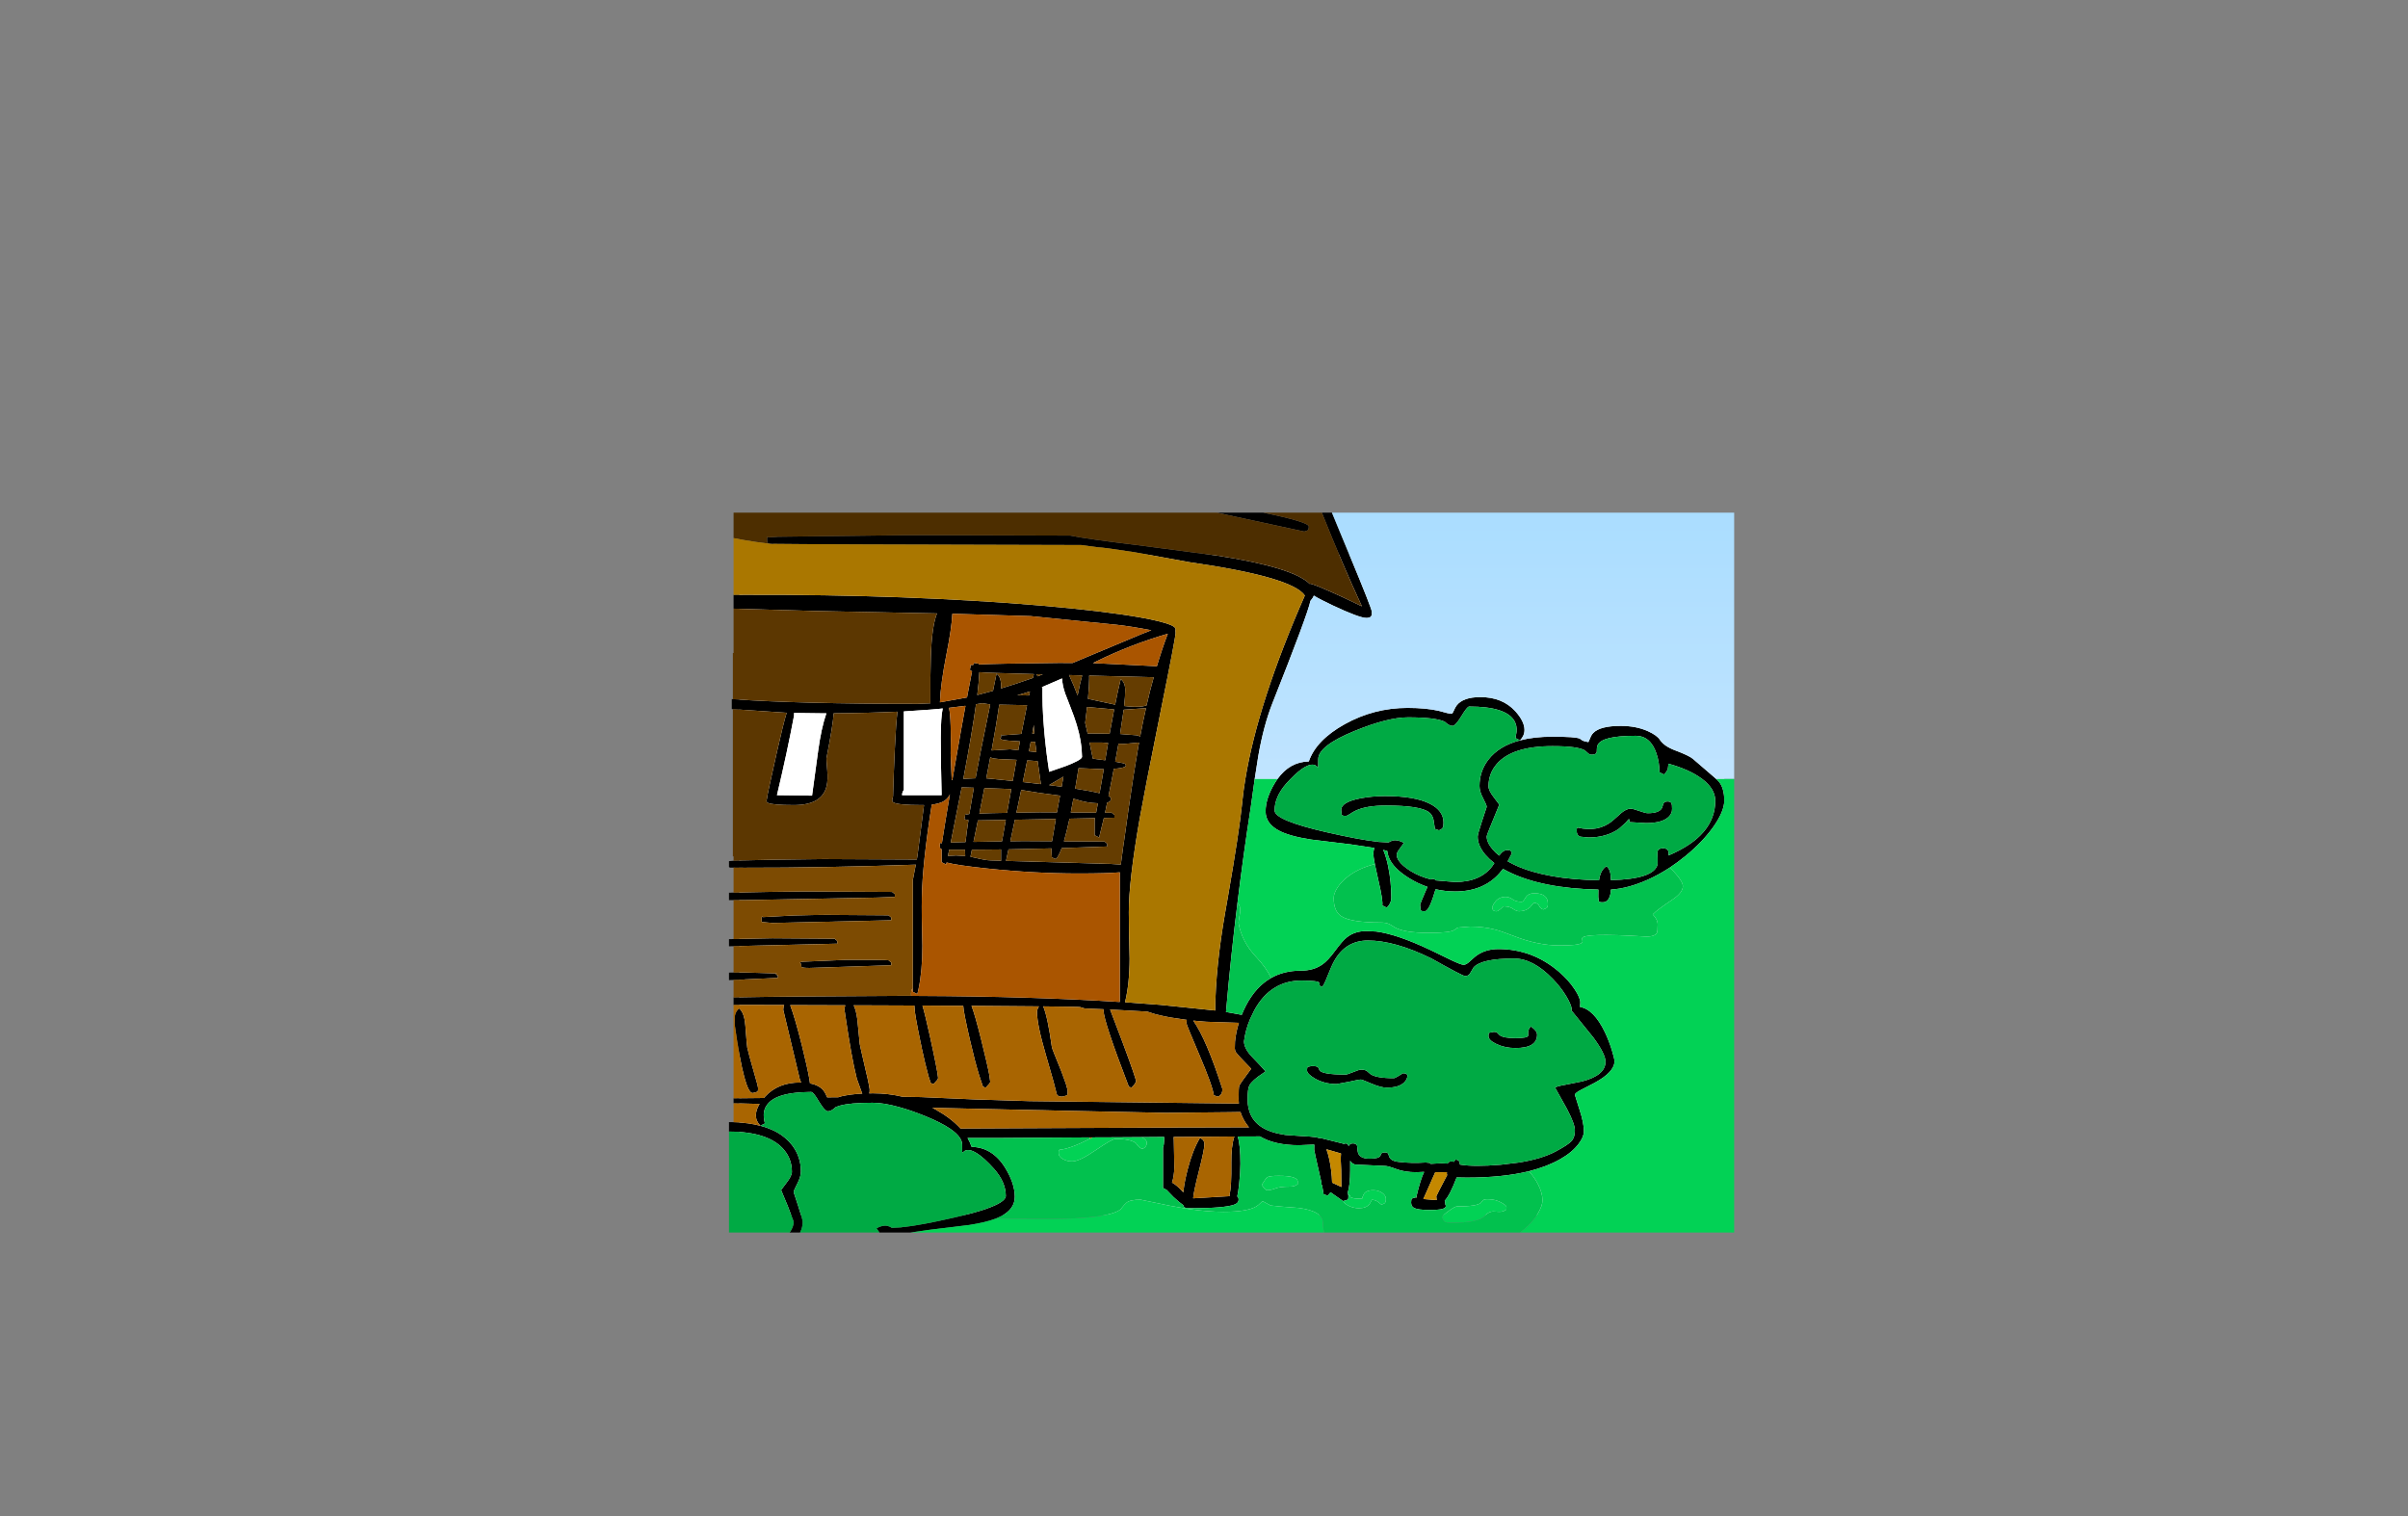 <?xml version="1.0" encoding="UTF-8" standalone="no"?>
<svg xmlns:xlink="http://www.w3.org/1999/xlink" height="842.55px" width="1337.95px" xmlns="http://www.w3.org/2000/svg">
  <rect width="100%" height="100%" fill="#808080" stroke="none"/>
  <g transform="matrix(1, 0, 0, 1, 407.45, 285.05)">
    <use height="4.5" transform="matrix(5.487, 0.0, 0.0, 81.567, 3.288, 23.017)" width="99.75" xlink:href="#shape0"/>
    <use height="400.0" transform="matrix(1.0, 0.0, 0.0, 1.0, -2.4, -0.2)" width="558.5" xlink:href="#shape1"/>
  </g>
  <defs>
    <g id="shape0" transform="matrix(1, 0, 0, 1, 49.85, -2.5)">
      <path d="M49.9 7.0 L-49.85 7.0 -49.85 2.5 49.9 2.5 49.9 7.0" fill="#ffffff" fill-rule="evenodd" stroke="none"/>
    </g>
    <g id="shape1" transform="matrix(1, 0, 0, 1, 2.4, 0.2)">
      <path d="M327.0 -0.2 L332.6 -0.2 336.9 10.2 337.0 10.45 337.1 10.7 341.8 22.05 342.8 24.4 Q354.75 53.2 354.75 54.8 L354.75 54.85 354.65 55.3 354.75 55.55 Q354.75 58.05 354.5 57.05 L353.8 57.95 352.25 58.3 351.75 58.3 Q347.85 58.3 332.95 51.3 326.25 48.15 322.55 45.9 322.05 47.25 320.65 48.85 319.3 55.9 299.5 105.8 294.65 118.1 291.7 134.95 L289.7 147.8 287.5 163.55 Q283.4 189.75 280.15 216.45 276.4 246.55 273.75 277.3 L274.25 277.35 282.5 278.85 Q283.5 276.35 284.75 273.9 290.25 263.2 298.85 258.35 305.95 254.3 315.25 254.3 322.45 254.3 327.3 250.85 330.4 248.7 334.35 243.3 338.45 237.7 340.95 235.75 345.35 232.3 351.75 232.3 L357.1 232.55 Q368.5 233.95 387.05 242.7 L399.0 248.5 Q404.4 251.05 405.75 251.05 407.0 251.05 408.6 249.7 L411.95 246.7 Q417.3 242.3 425.1 242.3 443.95 242.3 458.6 254.8 464.05 259.45 467.5 264.7 470.6 269.4 470.6 272.05 L470.45 274.3 470.4 274.45 Q478.15 275.75 484.3 288.55 486.6 293.35 488.25 298.85 489.6 303.3 489.6 304.65 489.6 310.6 478.6 316.6 L471.05 320.5 Q467.6 322.3 467.6 323.3 L470.1 331.3 Q472.6 338.9 472.6 343.55 472.6 346.7 469.65 350.55 466.1 355.3 459.35 359.1 452.0 363.25 442.05 365.75 427.55 369.3 407.6 369.3 L401.9 369.2 Q398.1 379.25 395.25 382.15 395.6 382.65 395.6 384.15 L395.85 384.8 Q396.0 385.4 395.55 385.9 394.2 387.3 387.1 387.3 380.3 387.3 378.1 386.05 376.6 385.2 376.6 383.05 376.6 381.35 377.1 380.95 377.3 380.75 379.1 380.3 L379.45 380.4 379.65 380.45 379.6 379.65 Q381.75 370.4 383.85 366.1 L379.6 366.3 Q373.05 366.3 368.4 364.55 363.8 362.8 362.1 362.8 L345.5 362.05 Q343.7 361.5 342.75 359.9 L342.75 365.15 Q342.75 373.35 341.35 377.8 L341.6 378.45 341.75 379.55 Q341.75 381.1 341.55 381.35 L340.75 381.8 338.85 382.3 338.75 382.3 331.85 377.45 330.25 379.3 328.0 378.55 327.15 373.65 326.75 373.05 326.8 372.15 325.3 365.5 Q322.75 354.4 322.75 353.8 L322.8 350.95 314.25 351.3 Q300.8 351.3 292.6 346.4 L280.25 346.45 Q281.75 351.15 281.75 361.65 281.75 366.15 281.05 372.9 280.6 377.1 280.0 379.8 280.75 380.15 280.75 381.55 280.75 383.45 278.25 384.35 272.65 386.3 254.75 386.3 L252.15 386.2 251.35 386.1 250.8 385.9 250.75 385.85 Q250.2 385.5 249.95 384.55 247.95 383.2 244.55 380.05 L240.75 376.1 238.75 375.05 238.75 352.55 Q239.4 351.3 239.4 346.7 L227.05 346.8 212.35 346.9 199.65 346.95 197.9 346.95 144.75 347.3 130.15 347.3 Q131.55 349.65 132.4 352.2 144.1 352.45 151.15 364.0 156.4 372.6 156.4 379.95 156.4 386.65 149.05 390.6 L145.75 392.1 Q140.15 394.2 131.15 395.6 L108.95 398.3 98.4 399.8 81.2 399.8 79.55 397.45 Q83.05 395.5 85.75 396.15 87.15 396.5 88.05 397.2 L93.7 396.9 94.05 396.45 94.35 396.8 Q104.4 395.7 122.5 391.55 L122.9 391.45 Q133.45 389.05 140.1 386.8 L140.35 386.7 Q151.4 382.85 151.4 379.45 151.4 371.85 144.9 364.45 133.7 352.0 128.7 354.35 127.3 355.55 127.2 355.4 L127.15 350.95 Q127.15 349.15 125.95 347.3 124.3 344.7 120.35 342.05 115.4 338.7 106.95 335.25 98.85 331.95 92.1 330.1 83.55 327.7 77.3 327.7 64.75 327.7 59.05 329.35 57.8 329.7 56.9 330.1 54.45 332.45 52.55 332.45 51.25 332.45 48.95 329.1 L47.65 327.1 46.2 324.75 Q44.15 321.7 43.3 321.7 L41.4 321.75 39.95 321.8 Q29.25 322.15 23.5 325.0 20.65 326.4 19.05 328.45 L18.1 329.8 Q16.65 332.4 16.95 335.75 17.1 337.45 17.55 339.2 L15.05 340.45 Q12.55 337.95 12.55 334.7 12.55 331.7 14.6 328.35 L12.25 328.3 4.6 328.1 0.6 328.0 0.15 327.95 0.15 325.25 2.7 325.2 17.0 325.05 17.75 324.2 Q24.9 316.45 37.05 316.45 L37.7 316.45 37.15 315.15 36.85 314.3 36.8 314.0 27.75 276.05 Q27.75 274.7 28.25 273.4 L6.1 273.35 0.15 273.35 0.15 269.2 0.5 269.2 1.7 269.15 3.0 269.1 3.6 269.1 6.1 269.05 Q28.9 268.6 92.25 268.3 L98.8 268.3 103.65 268.35 Q165.8 268.6 214.75 271.7 L214.75 199.65 Q208.0 200.3 191.75 200.3 167.4 200.3 141.2 197.55 124.1 195.75 118.5 194.2 L118.25 195.3 115.75 194.05 115.75 186.8 115.2 186.6 Q114.75 186.25 114.75 184.65 114.75 183.1 115.0 183.15 L115.25 183.55 115.9 183.4 Q117.75 171.45 120.35 156.3 119.1 159.1 116.25 160.5 113.95 161.6 110.25 162.05 105.05 194.9 104.75 213.55 104.55 222.5 105.05 240.5 105.05 254.35 102.95 264.35 L102.25 267.3 99.75 266.05 99.75 264.3 99.75 203.8 99.9 203.15 99.95 202.9 101.4 195.4 Q51.1 197.15 6.1 197.1 L0.15 197.05 -1.75 197.05 -2.4 196.75 -2.4 193.45 0.15 193.25 2.25 193.15 5.55 193.0 6.7 193.0 Q19.65 192.6 50.25 192.3 L101.95 192.55 102.3 190.6 105.95 162.3 104.75 162.3 Q91.3 162.3 88.95 160.8 88.1 160.25 88.35 159.2 L88.75 157.4 Q89.1 144.45 89.7 131.7 90.4 116.5 91.2 110.4 74.95 111.15 55.75 111.3 55.45 117.55 51.75 136.3 51.7 136.9 52.2 143.05 52.65 148.3 51.85 151.7 49.35 162.3 33.75 162.3 21.6 162.3 19.2 161.05 18.35 160.6 18.45 159.8 L18.75 158.4 Q18.75 157.1 24.25 132.7 27.8 116.95 29.65 111.0 L-0.25 109.0 -0.85 108.95 -0.85 103.4 -0.25 103.45 Q36.3 106.05 102.5 106.05 L109.5 105.75 Q109.4 89.95 109.75 79.85 110.3 63.05 113.15 55.8 L45.7 54.45 3.9 53.25 0.45 53.15 0.15 53.15 0.15 45.5 6.1 45.45 Q97.7 45.2 172.3 51.55 206.25 54.5 226.2 58.05 238.75 60.3 243.25 62.35 L243.25 62.3 243.4 62.4 Q245.75 63.5 245.75 64.55 L245.65 65.65 245.75 66.55 Q245.75 69.25 237.55 109.6 L229.95 147.8 225.75 170.05 Q219.75 204.35 219.75 221.8 219.75 230.35 220.2 247.65 220.15 261.7 217.65 271.85 L234.5 273.1 237.2 273.3 267.75 276.45 Q267.9 252.65 273.4 221.35 L274.8 213.4 Q281.15 176.8 282.75 161.05 L282.9 159.5 Q283.5 153.8 284.5 147.8 291.5 105.15 317.55 45.85 310.65 35.55 253.25 27.3 L223.0 21.8 Q205.3 19.05 202.5 19.05 L193.25 17.8 Q39.75 17.45 22.45 17.15 L20.25 17.05 19.2 16.7 Q18.75 16.25 18.75 14.65 18.75 13.1 19.0 13.15 L19.25 13.55 24.1 13.25 24.65 13.2 89.7 12.4 90.6 12.4 93.2 12.35 93.7 12.35 94.9 12.35 95.7 12.35 96.5 12.35 97.3 12.35 98.1 12.35 100.4 12.35 104.25 12.3 187.25 12.55 Q197.15 14.55 223.8 17.75 L268.7 23.65 Q311.1 30.2 320.25 39.4 L320.75 39.3 Q323.95 40.05 338.9 46.9 L349.25 51.85 Q338.75 29.2 327.0 -0.2 M294.4 -0.2 Q319.75 5.0 319.75 7.55 319.75 9.2 319.05 9.7 L317.25 10.3 268.6 -0.2 294.4 -0.2 M437.1 126.3 L434.6 125.05 435.2 121.6 Q435.5 118.25 434.05 115.65 429.55 107.55 408.85 107.55 407.75 107.55 404.5 112.95 401.25 118.3 399.6 118.3 397.7 118.3 395.25 115.95 390.1 113.55 374.85 113.55 363.65 113.55 345.2 121.1 325.0 129.35 325.0 136.8 L324.95 141.25 Q324.85 141.4 323.45 140.2 319.0 138.1 309.6 147.8 L307.25 150.3 Q300.75 157.7 300.75 165.3 300.75 170.75 329.25 177.3 347.6 181.5 357.8 182.65 L358.1 182.3 358.45 182.75 364.1 183.05 Q365.0 182.35 366.4 182.0 369.1 181.35 372.6 183.3 L369.65 187.4 Q368.6 188.9 368.6 189.9 368.6 191.55 369.85 193.35 371.65 195.95 376.1 198.8 381.2 202.05 387.8 203.65 388.0 203.3 388.1 203.3 389.85 203.3 390.3 204.15 L401.0 205.05 Q415.1 205.05 421.75 196.2 L422.85 194.55 420.25 192.35 417.75 189.75 Q413.6 184.75 413.6 179.8 413.6 178.5 416.1 170.9 L418.6 163.3 Q418.6 162.25 416.6 158.5 414.6 154.75 414.6 151.65 414.6 149.7 414.9 147.8 415.8 141.95 419.55 137.05 425.45 129.4 437.1 126.35 444.85 124.3 455.1 124.3 467.95 124.3 470.2 125.35 470.8 125.65 471.6 126.3 472.6 126.9 475.1 127.3 L476.05 125.2 Q476.7 123.35 477.85 122.2 481.65 118.3 493.1 118.3 501.65 118.3 508.2 121.25 513.2 123.5 514.85 126.05 517.15 129.6 523.45 131.95 530.9 134.75 533.1 136.55 L546.15 147.8 547.55 149.2 Q550.6 152.9 550.6 159.8 550.6 165.75 544.6 174.3 538.65 182.7 529.1 190.55 524.75 194.1 520.3 197.05 514.25 201.0 508.0 203.8 497.2 208.65 487.6 209.25 L487.6 210.2 Q486.85 216.3 483.1 216.3 480.6 216.3 480.85 215.55 L480.6 213.3 480.65 209.25 Q449.4 208.65 430.6 199.3 L427.65 197.75 425.7 200.15 Q416.75 210.3 401.1 210.3 395.5 210.3 390.2 209.05 L388.55 214.25 Q386.15 221.3 384.1 221.3 381.6 221.3 381.85 220.3 L381.6 217.65 Q381.6 217.2 384.55 210.35 L385.7 207.75 Q380.55 206.0 375.65 203.0 368.35 198.5 365.35 193.6 363.65 190.75 363.35 187.8 L361.1 187.2 Q362.35 190.0 363.3 193.85 L363.9 196.6 Q365.6 205.0 365.6 213.9 365.6 216.8 363.1 219.3 L360.6 218.05 Q361.05 215.4 358.45 204.25 L356.45 195.1 Q355.6 190.8 355.6 189.15 355.75 187.45 356.15 186.1 L343.2 184.15 321.0 181.45 Q309.0 179.6 303.1 176.45 295.75 172.5 295.75 165.8 295.75 158.45 301.0 149.85 L302.35 147.8 Q309.15 138.3 319.75 138.05 323.85 126.2 339.7 117.35 356.0 108.3 374.6 108.3 384.9 108.3 392.05 109.95 397.45 111.55 399.1 111.55 399.6 111.55 400.2 110.1 401.1 108.0 401.9 106.95 405.45 102.3 415.1 102.3 427.25 102.3 434.4 110.05 439.6 115.75 439.6 120.55 439.6 123.8 437.1 126.3 M425.8 190.05 Q427.75 187.3 430.1 187.3 431.65 187.3 432.1 187.9 L432.6 189.05 430.6 192.9 430.25 193.55 433.1 195.05 434.75 195.85 Q452.05 203.65 481.05 204.05 L481.05 203.8 Q481.95 198.25 485.1 196.3 487.6 197.9 487.6 203.8 L487.6 204.0 Q511.65 203.45 513.55 195.2 L513.55 191.85 513.45 189.05 Q513.35 186.3 516.6 186.3 520.25 186.3 519.6 190.3 545.6 179.3 545.6 159.9 545.6 153.3 538.35 147.8 L538.05 147.6 Q531.15 142.5 519.6 139.3 L519.25 142.15 Q518.85 143.55 517.1 145.3 L514.6 144.05 Q514.6 138.55 512.85 133.45 509.55 123.8 501.35 123.8 482.35 123.8 480.2 129.05 479.7 130.35 479.75 132.65 479.5 134.3 477.1 134.3 475.7 134.3 475.0 133.55 L473.2 131.95 Q469.35 129.55 455.1 129.55 432.65 129.55 424.1 139.55 420.95 143.2 420.0 147.8 419.6 149.75 419.6 151.9 419.6 154.2 422.6 158.05 L425.6 162.05 Q418.6 178.9 418.6 179.65 418.6 183.15 422.0 187.05 423.5 188.8 425.55 190.4 L425.8 190.05 M345.65 165.45 Q344.45 166.0 342.35 167.4 341.0 168.3 340.25 168.3 337.75 168.3 338.0 167.3 L337.75 165.05 Q337.75 160.65 348.2 158.6 354.8 157.3 362.1 157.3 378.75 157.3 387.1 161.6 394.6 165.4 394.6 172.05 L394.45 174.3 Q394.0 175.65 392.1 176.3 L389.85 175.55 389.05 170.45 Q388.5 167.8 386.65 166.35 381.9 162.55 362.6 162.55 351.65 162.55 345.65 165.45 M475.1 180.3 L470.6 179.85 Q468.6 179.1 468.6 176.65 468.6 175.2 468.85 175.05 L469.1 174.8 Q480.4 177.5 488.2 171.3 L493.5 166.6 Q496.25 164.3 498.6 164.3 499.85 164.3 503.35 165.55 506.85 166.8 508.1 166.8 514.9 166.8 516.15 163.55 516.55 161.95 516.9 161.3 517.45 160.3 519.1 160.3 520.8 160.3 521.3 161.35 521.6 162.05 521.6 164.3 L521.5 165.7 Q521.15 167.2 520.05 168.45 516.65 172.3 507.1 172.3 L498.0 171.75 Q497.8 171.6 497.95 171.05 498.1 170.45 497.6 170.05 497.3 170.25 495.9 172.0 L492.0 175.5 Q485.2 180.3 475.1 180.3 M441.65 290.35 L441.65 288.3 Q441.75 286.8 443.1 285.3 446.6 287.6 446.6 289.9 446.6 297.3 434.6 297.3 428.8 297.3 424.1 295.1 419.6 293.0 419.6 290.65 419.6 289.2 419.85 289.05 L420.1 288.8 422.6 288.3 Q423.85 288.3 424.5 288.85 L425.65 290.05 Q427.7 291.8 434.6 291.8 441.5 291.8 441.65 290.35 M465.85 275.55 Q465.4 272.75 462.6 268.15 459.6 263.3 455.3 258.85 444.35 247.55 433.85 247.55 415.85 247.55 411.35 252.45 L409.35 255.8 Q408.5 257.3 406.6 257.3 405.3 257.3 387.75 247.45 367.5 237.55 352.6 237.55 340.35 237.55 334.0 248.7 332.4 251.55 330.15 257.3 328.3 262.1 327.25 263.3 325.8 262.95 325.7 262.25 L325.7 261.1 Q325.15 259.8 315.6 259.8 307.35 259.8 300.95 263.7 294.1 267.8 289.45 276.35 L287.15 281.15 Q285.8 284.3 284.95 287.5 284.15 290.5 283.75 293.55 283.75 297.55 288.25 302.25 L292.3 306.5 295.75 310.3 294.35 311.25 Q288.25 315.25 286.75 318.05 285.75 319.95 285.75 325.9 L285.85 328.25 Q286.1 330.65 286.85 332.8 288.65 338.1 293.75 341.35 298.55 344.35 306.25 345.5 L306.85 345.6 316.85 346.3 320.35 346.5 Q324.05 346.75 325.6 347.4 L326.25 347.3 326.5 347.35 338.35 350.3 339.35 350.65 Q339.75 350.3 340.25 350.3 341.2 350.3 341.8 351.6 L341.95 351.7 Q342.55 350.3 344.25 350.3 346.1 350.3 346.6 351.65 L346.9 354.55 Q347.4 358.8 353.6 358.8 358.75 358.8 359.55 357.05 L360.1 355.85 Q360.6 355.3 362.1 355.3 363.4 355.3 363.85 356.0 L364.4 357.6 Q365.2 360.05 369.6 360.55 376.8 361.45 384.7 360.9 L387.05 361.15 387.4 361.65 393.6 361.3 396.9 361.5 Q397.4 360.3 399.1 360.3 L400.5 360.5 401.1 359.3 Q403.3 359.3 403.6 361.05 L403.7 362.05 Q411.4 363.4 426.35 362.15 L436.65 360.9 Q449.1 358.9 456.85 354.8 463.85 351.1 465.75 348.95 467.6 346.9 467.6 343.05 467.6 339.5 463.2 331.1 L456.6 319.3 Q457.3 318.6 462.05 317.75 L471.55 315.85 Q484.6 312.5 484.6 304.9 484.6 300.6 477.9 291.5 L465.6 276.3 465.95 275.6 465.85 275.55 M278.75 293.8 Q279.25 288.5 280.9 283.3 L262.9 282.7 261.5 282.6 255.95 282.1 255.55 282.05 Q263.0 292.7 271.75 320.05 271.75 323.4 269.25 324.3 L267.0 323.55 Q266.2 318.0 258.85 300.85 251.75 284.25 251.75 283.4 L251.95 281.65 243.8 280.45 242.25 280.2 240.85 279.9 240.4 279.85 237.3 279.15 234.25 278.4 230.0 277.05 209.35 275.9 216.25 294.05 Q223.75 314.15 223.75 315.8 L223.75 316.05 222.65 317.8 221.9 318.65 221.25 319.3 219.75 318.8 219.75 318.75 Q205.75 282.3 205.75 276.65 L205.8 275.75 195.25 275.3 192.75 274.55 Q192.1 274.35 172.2 274.15 174.7 280.1 177.0 296.8 177.1 297.65 181.5 308.35 L182.5 310.85 184.8 317.25 Q185.75 320.25 185.75 321.55 185.75 323.1 185.55 323.35 L184.75 323.8 182.75 324.3 Q180.25 324.3 179.75 323.05 L177.9 315.9 177.85 315.7 173.65 301.05 Q168.75 284.3 168.75 277.3 168.75 275.8 169.8 274.15 L132.35 273.85 Q134.25 278.65 137.7 292.55 141.15 306.35 142.25 312.3 L142.75 316.15 Q142.75 316.75 140.25 319.3 L138.75 318.8 138.35 317.7 136.6 312.45 Q134.3 305.0 131.55 293.15 127.85 277.1 127.75 273.85 L105.1 273.7 Q106.65 278.95 109.2 290.55 113.4 309.65 113.75 313.65 L113.75 314.15 Q113.75 314.75 111.25 317.3 L109.75 316.8 109.65 316.55 108.8 314.0 108.7 313.7 108.45 312.9 106.6 305.75 104.75 297.6 104.7 297.35 104.6 296.75 104.45 296.05 104.2 294.85 104.1 294.45 Q100.75 278.25 100.75 275.4 L100.6 273.7 93.15 273.65 66.9 273.55 Q68.25 276.4 68.9 281.35 L70.25 295.05 Q70.45 296.4 73.2 308.15 L73.3 308.6 74.4 313.35 74.55 313.95 74.7 314.7 75.3 317.55 75.75 320.2 75.75 320.25 75.75 320.3 75.75 320.4 75.75 320.45 75.75 320.55 Q75.75 322.1 75.55 322.35 L75.4 322.5 77.55 322.45 Q86.15 322.45 94.25 324.4 L104.25 324.55 134.1 325.85 164.5 326.8 280.9 328.15 280.75 325.65 Q280.75 319.2 281.1 318.3 281.6 317.0 287.75 308.8 280.15 301.0 279.25 299.6 278.7 298.75 278.65 297.55 L278.75 293.8 M354.55 317.05 Q349.3 314.8 348.75 314.8 347.5 314.8 342.0 316.05 L335.25 317.3 Q328.55 317.3 323.25 314.3 318.75 311.7 318.75 309.65 318.75 308.0 319.25 307.75 L321.25 307.3 Q324.2 307.25 324.9 308.0 325.35 308.4 325.65 309.6 327.1 312.05 340.25 312.05 341.0 312.05 344.35 310.7 347.7 309.3 348.75 309.3 350.9 309.3 352.0 310.05 L353.9 311.7 Q357.0 314.05 367.1 314.05 367.75 314.05 372.1 311.3 373.6 311.3 374.1 311.8 L374.6 312.3 Q374.6 314.5 372.85 316.3 369.9 319.3 363.1 319.3 359.85 319.3 354.55 317.05 M286.55 341.35 L285.7 340.3 Q283.05 336.85 281.8 332.85 L275.05 332.95 240.25 333.3 196.7 332.4 184.6 332.15 172.25 331.85 166.65 331.75 162.9 331.65 161.15 331.65 159.35 331.6 158.05 331.55 152.8 331.45 110.55 330.5 112.45 331.5 Q121.05 336.3 126.2 342.0 L237.05 341.5 237.8 341.5 237.9 341.5 241.65 341.5 247.15 341.45 247.95 341.45 268.15 341.4 286.55 341.35 M337.85 374.35 L337.75 365.05 Q337.35 359.35 337.65 355.9 L329.55 353.55 Q330.45 355.95 331.15 359.2 332.5 365.35 332.7 372.1 L337.55 374.35 337.85 374.55 337.85 374.4 337.85 374.35 M250.1 376.75 Q250.75 371.25 252.45 364.7 255.2 354.05 259.25 347.3 261.75 348.15 261.75 350.8 261.75 353.65 258.75 365.45 255.65 377.65 255.5 380.8 L275.75 379.6 275.75 378.55 Q276.85 374.3 276.7 361.2 276.6 351.8 278.4 346.45 L259.25 346.6 244.65 346.7 244.75 348.4 245.05 363.6 Q244.9 368.7 243.75 372.05 246.1 373.25 249.2 376.6 L250.05 377.5 250.1 376.75 M396.5 366.25 L393.6 366.3 390.0 366.3 383.4 381.2 390.8 381.8 390.6 379.65 Q390.6 379.4 396.65 367.85 396.4 367.45 396.45 366.85 L396.5 366.25 M51.7 111.3 L49.25 111.3 33.75 111.1 33.75 112.55 Q30.0 132.6 24.25 156.8 L43.75 157.05 47.15 132.1 Q48.85 119.6 51.7 111.3 M109.55 109.25 L94.75 110.25 94.75 153.8 Q93.75 155.3 93.75 156.8 L115.75 156.8 Q115.2 135.7 115.25 124.85 115.3 113.35 116.35 108.6 L114.65 108.8 109.55 109.25 M220.35 70.0 Q227.85 66.8 232.25 65.15 220.35 62.9 212.9 62.1 L165.25 57.3 122.35 56.0 121.7 56.0 Q121.25 64.45 118.45 78.4 115.2 94.75 114.8 105.2 L129.85 102.5 132.65 87.9 131.85 87.6 Q131.4 87.3 131.5 86.8 L131.75 85.65 Q131.75 84.1 132.0 84.15 L132.25 84.55 133.4 84.35 133.75 83.3 136.5 83.8 136.55 84.15 Q146.8 83.65 181.25 83.3 L188.45 83.35 220.35 70.0 M197.7 90.35 L197.75 91.65 Q197.75 95.85 197.05 103.25 L197.25 103.3 212.15 106.5 Q213.75 98.4 215.25 92.3 217.75 94.2 217.75 98.4 217.75 101.7 217.15 107.25 223.45 108.0 227.25 107.5 L229.6 106.95 Q231.45 98.8 233.6 91.25 L197.7 90.35 M199.8 83.4 L235.35 85.15 Q238.15 75.65 241.4 67.1 221.0 73.0 201.7 82.45 L199.8 83.4 M146.25 88.9 L140.7 88.7 136.7 88.45 Q136.5 93.4 135.55 101.15 L144.3 98.8 146.25 89.3 Q148.05 90.45 148.55 93.35 148.85 94.85 148.75 96.05 L148.7 97.5 Q157.15 94.95 166.5 91.65 L167.0 89.5 146.25 88.9 M171.55 97.0 L171.75 97.05 171.75 101.45 171.85 107.0 Q172.1 114.35 172.85 122.35 L173.35 127.35 174.05 133.45 174.7 138.35 175.5 143.8 184.5 140.7 Q192.95 137.5 193.7 135.75 L193.75 135.4 193.5 130.65 Q192.7 122.55 189.2 112.8 L188.25 110.3 187.15 107.4 185.1 102.1 184.45 100.45 Q182.75 95.5 182.75 92.3 L182.8 91.85 182.6 91.95 171.6 96.7 171.3 96.85 171.55 97.0 M168.45 89.55 L169.05 90.75 172.0 89.65 168.45 89.55 M186.55 90.05 Q189.35 96.05 191.3 101.4 192.8 93.7 193.85 90.25 L186.6 90.05 186.55 90.05 M166.95 117.75 L166.1 122.55 167.2 122.5 166.95 117.75 M160.05 122.75 L163.2 106.8 147.75 106.5 Q146.45 115.85 143.5 131.95 L153.75 131.3 158.35 131.8 159.25 126.9 152.65 126.45 Q148.85 126.05 148.45 125.5 148.2 125.15 148.75 124.65 148.75 123.1 149.0 123.15 L149.25 123.55 160.05 122.75 M157.8 101.3 L159.25 101.3 164.35 101.4 164.8 99.15 157.8 101.3 M167.7 127.2 L165.25 127.15 164.25 132.4 168.45 132.85 167.7 127.2 M142.75 135.85 L140.55 147.45 144.4 147.8 155.25 148.9 155.4 148.05 155.6 147.05 157.35 137.15 148.0 136.75 Q144.35 136.5 143.1 135.9 L142.8 135.75 142.75 135.85 M191.65 142.8 L190.85 147.8 189.95 153.15 Q198.65 154.5 203.5 155.7 L204.9 147.8 205.75 142.8 205.8 142.3 204.25 142.3 191.85 141.75 191.65 142.8 M183.2 147.8 L183.45 146.5 175.4 151.2 182.45 152.1 183.2 147.8 M161.2 147.8 L160.85 149.5 170.9 150.65 169.1 137.9 163.3 137.45 161.2 147.8 M138.35 105.7 L134.85 106.25 Q132.65 122.2 127.8 147.75 L129.35 147.65 134.6 147.4 137.4 132.65 142.75 106.35 138.35 105.7 M121.7 148.3 L121.75 148.15 121.8 147.8 121.9 147.15 125.6 126.1 125.75 125.25 125.85 124.65 126.4 121.45 129.0 107.15 128.45 107.2 119.85 108.25 Q120.55 111.5 120.75 118.3 120.95 125.0 120.75 133.65 L121.25 146.1 121.35 148.2 121.35 148.5 121.7 148.4 121.7 148.3 M129.0 167.15 L129.25 167.55 131.15 167.25 133.65 152.65 126.9 152.45 120.8 183.1 129.05 182.85 Q129.5 178.05 130.65 170.65 L128.65 170.25 Q128.1 169.9 128.75 168.65 128.75 167.1 129.0 167.15 M152.1 166.6 L154.45 153.4 139.5 152.85 136.7 167.0 Q142.25 166.75 152.1 166.6 M151.4 170.55 L135.9 170.8 133.45 182.75 149.3 182.45 151.4 170.55 M128.75 187.8 L128.8 187.1 128.75 187.1 119.95 187.1 119.25 190.55 123.75 190.3 128.85 190.6 128.75 188.05 128.75 187.8 M148.75 193.05 L148.75 186.95 132.55 187.1 131.75 191.0 134.55 191.6 Q140.1 193.0 143.25 193.05 L148.75 193.2 149.05 193.2 148.75 193.05 M207.65 131.2 L208.25 127.8 205.0 127.55 197.95 127.55 199.75 136.5 206.65 137.4 207.65 131.2 M209.1 122.65 L211.6 109.15 196.55 107.8 195.5 116.6 196.85 122.5 203.25 122.55 209.1 122.65 M223.95 123.5 Q225.35 123.7 226.05 124.25 227.55 116.1 229.3 108.45 L216.9 109.3 214.9 122.8 223.95 123.5 M161.25 182.3 L177.1 182.4 179.2 170.0 156.45 170.45 153.9 182.4 161.25 182.3 M190.9 159.3 L188.95 158.75 187.5 166.4 201.6 166.5 202.55 161.3 Q196.5 161.1 190.9 159.3 M180.4 163.2 L181.55 157.05 170.25 155.55 159.95 153.9 157.3 166.5 170.25 166.3 179.85 166.35 180.4 163.2 M152.9 186.9 L151.5 193.3 209.7 195.0 215.3 195.35 216.4 187.2 216.5 186.4 216.8 184.25 217.1 182.3 217.15 182.0 Q219.85 162.25 222.1 147.8 L222.15 147.3 223.1 141.5 224.9 130.6 224.95 130.2 225.45 127.55 217.25 128.3 214.0 128.2 212.2 138.2 Q217.75 139.1 217.75 139.55 L218.1 140.15 Q218.25 140.65 217.5 141.05 216.05 141.8 211.45 142.15 L211.15 143.5 211.1 143.8 210.35 147.8 208.45 157.3 Q209.75 157.95 209.75 158.55 209.75 159.75 209.45 160.05 208.95 160.6 207.7 160.95 L206.55 166.55 210.25 166.55 211.75 167.8 211.75 169.3 205.9 169.45 203.25 180.3 200.75 179.05 200.75 170.8 201.0 169.55 186.8 169.85 Q185.2 177.35 183.7 182.45 L206.25 182.55 207.75 183.8 207.75 185.3 182.45 186.2 Q180.8 190.8 179.25 192.3 178.25 192.05 177.0 191.3 176.8 189.4 176.75 186.35 L152.9 186.9 M0.15 210.95 L6.1 210.8 Q18.3 210.5 39.25 210.3 L88.25 210.55 89.75 211.8 89.75 213.3 80.75 213.65 78.95 213.7 6.1 215.1 0.15 215.1 -2.4 215.1 -2.4 211.0 0.15 210.95 M0.15 236.75 L3.05 236.65 3.35 236.65 6.1 236.6 21.75 236.3 56.25 236.55 57.75 237.8 57.75 239.3 6.1 240.55 0.15 240.7 -2.4 240.75 -2.4 236.8 0.15 236.75 M0.15 255.35 L3.85 255.3 4.2 255.3 4.75 255.3 5.0 255.3 5.25 255.3 6.1 255.3 24.15 255.85 23.7 256.35 Q23.3 256.65 24.75 256.8 L24.75 258.3 21.95 258.45 19.65 258.55 16.7 258.7 16.05 258.7 15.35 258.75 6.5 259.15 6.1 259.2 5.3 259.25 4.65 259.25 0.15 259.45 -2.4 259.55 -2.4 255.4 0.15 255.35 M37.9 252.25 Q37.75 252.15 37.75 250.65 L37.15 250.15 Q36.8 249.7 38.2 249.35 L62.75 248.3 Q85.25 248.3 86.25 248.55 L87.75 249.8 87.75 251.3 42.3 252.8 Q38.55 252.8 37.9 252.25 M87.75 224.8 L87.75 226.3 21.75 227.8 15.75 227.25 15.75 225.65 Q15.75 224.1 16.0 224.15 L16.25 224.55 33.35 223.65 Q46.65 223.3 51.75 223.3 L86.25 223.55 87.75 224.8 M62.1 278.3 L62.05 277.8 61.9 277.0 61.9 276.8 61.85 276.5 61.75 276.05 Q61.75 274.75 62.2 273.55 L31.6 273.45 Q34.25 280.45 38.15 296.0 41.15 308.2 42.2 314.25 L42.6 316.95 Q47.85 317.95 50.25 321.1 51.05 322.15 51.95 324.25 L52.15 324.7 58.3 324.65 60.1 324.1 Q65.1 322.95 71.7 322.6 L71.5 322.3 68.65 314.4 68.55 314.0 Q65.7 302.85 62.1 278.3 M3.25 275.3 Q5.2 276.85 6.1 280.75 6.5 282.6 6.7 285.0 7.55 296.25 7.75 297.05 8.55 300.7 11.35 310.35 13.75 318.6 13.75 319.55 13.75 321.1 13.55 321.35 L12.75 321.8 10.75 322.3 Q8.5 322.3 6.1 313.4 3.5 303.85 0.75 284.05 L0.85 279.55 Q1.3 276.9 3.25 275.3 M31.3 399.8 Q33.55 396.65 33.55 393.8 L30.25 385.1 26.55 376.2 29.55 372.2 Q32.55 368.35 32.55 366.05 32.55 358.95 28.05 353.7 24.5 349.55 18.55 347.1 11.15 344.1 0.15 343.75 L-0.2 343.75 -2.4 343.7 -2.4 338.45 0.15 338.5 Q8.5 338.75 15.05 340.5 L15.1 340.5 Q18.2 341.3 20.95 342.5 25.35 344.35 28.65 347.15 30.85 348.95 32.6 351.2 37.55 357.65 37.55 365.8 37.55 368.9 35.55 372.65 33.55 376.4 33.55 377.45 L36.05 385.05 36.3 385.85 Q38.55 392.7 38.55 393.95 38.55 396.85 37.1 399.8 L31.3 399.8" fill="#000000" fill-rule="evenodd" stroke="none"/>
      <path d="M327.0 -0.2 Q338.75 29.2 349.25 51.85 L338.9 46.9 Q323.95 40.05 320.75 39.3 L320.25 39.4 Q311.1 30.2 268.7 23.65 L223.8 17.75 Q197.15 14.55 187.25 12.55 L104.25 12.3 100.4 12.35 98.1 12.35 97.3 12.35 96.5 12.35 95.7 12.35 94.9 12.35 93.7 12.35 93.2 12.35 90.6 12.4 89.7 12.4 24.65 13.2 24.1 13.25 19.25 13.55 19.0 13.15 Q18.75 13.1 18.75 14.65 18.75 16.25 19.2 16.7 L20.25 17.05 22.45 17.15 21.75 17.3 12.65 16.1 6.1 15.05 0.15 13.95 0.15 -0.2 268.6 -0.2 317.25 10.3 319.05 9.7 Q319.75 9.2 319.75 7.55 319.75 5.0 294.4 -0.2 L327.0 -0.2" fill="#4d2e00" fill-rule="evenodd" stroke="none"/>
      <path d="M289.7 147.8 L291.7 134.95 Q294.65 118.1 299.5 105.8 319.3 55.9 320.65 48.85 322.05 47.25 322.55 45.9 326.25 48.15 332.95 51.3 347.85 58.3 351.75 58.3 L352.25 58.3 353.8 57.95 354.5 57.05 Q354.75 58.05 354.75 55.55 L354.65 55.3 354.75 54.85 354.75 54.8 Q354.75 53.2 342.8 24.4 L341.8 22.05 337.1 10.7 337.0 10.45 336.9 10.2 332.6 -0.2 556.1 -0.2 556.1 147.8 546.15 147.8 533.1 136.55 Q530.9 134.75 523.45 131.95 517.15 129.6 514.85 126.05 513.2 123.5 508.2 121.25 501.65 118.3 493.1 118.3 481.65 118.3 477.85 122.2 476.7 123.35 476.05 125.2 L475.1 127.3 Q472.6 126.9 471.6 126.3 470.8 125.65 470.2 125.35 467.95 124.3 455.1 124.3 444.85 124.3 437.1 126.35 L437.1 126.3 Q439.6 123.8 439.6 120.55 439.6 115.75 434.4 110.05 427.25 102.3 415.1 102.3 405.45 102.3 401.9 106.95 401.1 108.0 400.2 110.1 399.6 111.55 399.1 111.55 397.45 111.55 392.05 109.95 384.9 108.3 374.6 108.3 356.0 108.3 339.7 117.35 323.85 126.2 319.75 138.05 309.15 138.3 302.35 147.8 L289.7 147.8" fill="url(#gradient0)" fill-rule="evenodd" stroke="none"/>
      <path d="M15.05 340.45 L17.55 339.2 Q17.1 337.45 16.95 335.75 16.65 332.4 18.1 329.8 L19.05 328.45 Q20.65 326.4 23.5 325.0 29.25 322.15 39.95 321.8 L41.4 321.75 43.3 321.7 Q44.15 321.7 46.2 324.75 L47.65 327.1 48.95 329.1 Q51.25 332.45 52.55 332.45 54.45 332.45 56.9 330.1 57.8 329.7 59.05 329.35 64.75 327.7 77.3 327.7 83.55 327.7 92.1 330.1 98.85 331.95 106.95 335.25 115.4 338.7 120.35 342.05 124.3 344.7 125.95 347.3 127.15 349.15 127.15 350.95 L127.2 355.4 Q127.3 355.55 128.7 354.35 133.7 352.0 144.9 364.45 151.4 371.85 151.4 379.45 151.4 382.85 140.35 386.7 L140.1 386.8 Q133.45 389.05 122.9 391.45 L122.5 391.55 Q104.4 395.7 94.35 396.8 L94.05 396.45 93.7 396.9 88.05 397.2 Q87.15 396.5 85.75 396.15 83.05 395.5 79.55 397.45 L81.2 399.8 37.1 399.8 Q38.55 396.85 38.55 393.95 38.55 392.7 36.3 385.85 L36.05 385.05 33.55 377.45 Q33.55 376.4 35.55 372.65 37.55 368.9 37.55 365.8 37.55 357.65 32.6 351.2 30.85 348.95 28.65 347.15 25.35 344.35 20.95 342.5 18.2 341.3 15.1 340.5 L15.05 340.45 M437.1 126.35 Q425.45 129.4 419.55 137.05 415.8 141.95 414.9 147.8 414.6 149.7 414.6 151.65 414.6 154.75 416.6 158.5 418.6 162.25 418.6 163.3 L416.1 170.9 Q413.6 178.5 413.6 179.8 413.6 184.75 417.75 189.75 L420.25 192.35 422.85 194.55 421.75 196.2 Q415.1 205.05 401.0 205.05 L390.3 204.15 Q389.85 203.3 388.1 203.3 388.0 203.3 387.8 203.65 381.2 202.05 376.1 198.8 371.65 195.95 369.85 193.35 368.6 191.55 368.6 189.9 368.6 188.9 369.65 187.4 L372.6 183.3 Q369.1 181.35 366.4 182.0 365.0 182.35 364.1 183.05 L358.45 182.75 358.1 182.3 357.8 182.65 Q347.6 181.5 329.25 177.3 300.75 170.75 300.75 165.3 300.75 157.7 307.25 150.3 L309.6 147.8 Q319.0 138.1 323.45 140.2 324.85 141.4 324.95 141.25 L325.0 136.8 Q325.0 129.35 345.2 121.1 363.65 113.55 374.85 113.55 390.1 113.55 395.25 115.95 397.7 118.3 399.6 118.3 401.25 118.3 404.5 112.95 407.75 107.55 408.85 107.55 429.55 107.55 434.05 115.65 435.5 118.25 435.2 121.6 L434.6 125.05 437.1 126.3 437.1 126.35 M345.65 165.45 Q351.65 162.55 362.6 162.55 381.9 162.55 386.65 166.35 388.5 167.8 389.05 170.45 L389.85 175.55 392.1 176.3 Q394.0 175.65 394.45 174.3 L394.6 172.05 Q394.6 165.4 387.1 161.6 378.75 157.3 362.1 157.3 354.8 157.3 348.2 158.6 337.75 160.65 337.75 165.05 L338.0 167.3 Q337.75 168.3 340.25 168.3 341.0 168.3 342.35 167.4 344.45 166.0 345.65 165.45 M425.55 190.4 Q423.5 188.8 422.0 187.05 418.6 183.15 418.6 179.65 418.6 178.9 425.6 162.05 L422.6 158.05 Q419.6 154.2 419.6 151.9 419.6 149.75 420.0 147.8 420.95 143.2 424.1 139.55 432.65 129.55 455.1 129.55 469.35 129.55 473.2 131.95 L475.0 133.55 Q475.7 134.3 477.1 134.3 479.5 134.3 479.75 132.65 479.7 130.35 480.2 129.05 482.35 123.8 501.35 123.8 509.55 123.8 512.85 133.45 514.6 138.55 514.6 144.05 L517.1 145.3 Q518.85 143.55 519.25 142.15 L519.6 139.3 Q531.15 142.5 538.05 147.6 L538.35 147.8 Q545.6 153.3 545.6 159.9 545.6 179.3 519.6 190.3 520.25 186.3 516.6 186.3 513.35 186.3 513.45 189.05 L513.55 191.85 513.55 195.2 Q511.65 203.45 487.6 204.0 L487.6 203.8 Q487.6 197.9 485.1 196.3 481.95 198.25 481.05 203.8 L481.05 204.05 Q452.05 203.65 434.75 195.85 L433.1 195.05 430.25 193.55 430.6 192.9 432.6 189.05 432.1 187.9 Q431.65 187.3 430.1 187.3 427.75 187.3 425.8 190.05 L425.55 190.4 M475.1 180.3 Q485.2 180.3 492.0 175.5 L495.9 172.0 Q497.3 170.25 497.6 170.05 498.1 170.45 497.95 171.05 497.8 171.6 498.0 171.75 L507.1 172.3 Q516.65 172.3 520.05 168.45 521.15 167.2 521.5 165.7 L521.6 164.3 Q521.6 162.05 521.3 161.35 520.8 160.3 519.1 160.3 517.45 160.3 516.9 161.3 516.55 161.95 516.15 163.55 514.9 166.8 508.1 166.8 506.85 166.8 503.35 165.55 499.85 164.3 498.6 164.3 496.25 164.3 493.5 166.6 L488.2 171.3 Q480.4 177.5 469.1 174.8 L468.85 175.05 Q468.6 175.2 468.6 176.65 468.6 179.1 470.6 179.85 L475.1 180.3 M441.65 290.35 Q441.5 291.8 434.6 291.8 427.7 291.8 425.65 290.05 L424.5 288.85 Q423.85 288.3 422.6 288.3 L420.1 288.8 419.85 289.05 Q419.6 289.2 419.6 290.65 419.6 293.0 424.1 295.1 428.8 297.3 434.6 297.3 446.6 297.3 446.6 289.9 446.6 287.6 443.1 285.3 441.75 286.8 441.65 288.3 L441.65 290.35 M465.85 275.55 L465.6 276.3 477.9 291.5 Q484.6 300.6 484.6 304.9 484.6 312.5 471.55 315.85 L462.05 317.75 Q457.3 318.6 456.6 319.3 L463.2 331.1 Q467.6 339.5 467.6 343.05 467.6 346.9 465.75 348.95 463.85 351.1 456.85 354.8 449.1 358.9 436.65 360.9 L426.35 362.15 Q411.4 363.4 403.7 362.05 L403.6 361.05 Q403.3 359.3 401.1 359.3 L400.5 360.5 399.1 360.3 Q397.4 360.3 396.9 361.5 L393.6 361.3 387.4 361.65 387.05 361.15 384.7 360.9 Q376.8 361.45 369.6 360.55 365.2 360.05 364.4 357.6 L363.85 356.0 Q363.4 355.3 362.1 355.3 360.6 355.3 360.1 355.85 L359.55 357.05 Q358.75 358.8 353.6 358.8 347.4 358.8 346.9 354.55 L346.6 351.65 Q346.1 350.3 344.25 350.3 342.55 350.3 341.95 351.7 L341.8 351.6 Q341.2 350.3 340.25 350.3 339.75 350.3 339.35 350.65 L338.35 350.3 326.5 347.35 326.25 347.3 325.6 347.4 Q324.05 346.75 320.35 346.5 L316.85 346.3 306.85 345.6 306.25 345.5 Q298.55 344.35 293.75 341.35 288.65 338.1 286.85 332.8 286.1 330.65 285.85 328.25 L285.75 325.9 Q285.75 319.95 286.75 318.05 288.25 315.25 294.35 311.25 L295.75 310.3 292.3 306.5 288.25 302.25 Q283.75 297.55 283.75 293.55 284.15 290.5 284.95 287.5 285.8 284.3 287.15 281.15 L289.45 276.35 Q294.1 267.8 300.95 263.7 307.35 259.8 315.6 259.8 325.15 259.8 325.7 261.1 L325.7 262.25 Q325.8 262.95 327.25 263.3 328.3 262.1 330.15 257.3 332.4 251.55 334.0 248.7 340.35 237.55 352.6 237.55 367.5 237.55 387.75 247.45 405.3 257.3 406.6 257.3 408.5 257.3 409.35 255.8 L411.35 252.45 Q415.85 247.55 433.85 247.55 444.35 247.55 455.3 258.85 459.6 263.3 462.6 268.15 465.4 272.75 465.85 275.55 M354.55 317.05 Q359.85 319.3 363.1 319.3 369.9 319.3 372.85 316.3 374.6 314.5 374.6 312.3 L374.1 311.8 Q373.6 311.3 372.1 311.3 367.75 314.05 367.1 314.05 357.0 314.05 353.9 311.7 L352.0 310.05 Q350.9 309.3 348.75 309.3 347.7 309.3 344.35 310.7 341.0 312.05 340.25 312.05 327.1 312.05 325.65 309.6 325.35 308.4 324.9 308.0 324.2 307.25 321.25 307.3 L319.25 307.75 Q318.75 308.0 318.75 309.65 318.75 311.7 323.25 314.3 328.55 317.3 335.25 317.3 L342.0 316.05 Q347.5 314.8 348.75 314.8 349.3 314.8 354.55 317.05 M-2.4 343.7 L-0.2 343.75 0.15 343.75 Q11.15 344.1 18.55 347.1 24.5 349.55 28.05 353.7 32.55 358.95 32.55 366.05 32.55 368.35 29.55 372.2 L26.55 376.2 30.25 385.1 33.55 393.8 Q33.55 396.65 31.3 399.8 L-2.4 399.8 -2.4 343.7" fill="#00aa44" fill-rule="evenodd" stroke="none"/>
      <path d="M98.4 399.8 L108.95 398.3 131.15 395.6 Q140.15 394.2 145.75 392.1 L173.75 392.3 Q208.35 392.3 215.15 386.95 217.25 384.25 218.45 383.25 220.4 381.55 226.25 381.55 L242.7 384.95 252.1 386.6 Q263.45 388.3 272.25 388.3 285.55 388.3 290.5 385.35 291.8 384.6 293.3 383.05 293.65 382.65 294.05 382.35 L298.6 384.8 304.4 385.4 314.2 386.15 Q327.6 387.9 327.6 394.55 327.6 397.5 328.3 399.8 L98.4 399.8 M199.65 346.95 L212.35 346.9 227.05 346.8 Q229.75 348.45 229.75 349.8 229.75 352.45 227.25 353.3 225.4 352.85 223.75 350.2 220.85 347.8 212.35 347.8 210.4 347.8 201.35 354.05 192.25 360.3 188.25 360.3 185.45 360.3 183.2 359.05 180.75 357.7 180.75 355.65 180.75 354.2 181.0 354.05 L181.25 353.8 Q186.7 353.45 197.95 347.8 L198.3 347.65 199.65 346.95 M338.85 382.3 L340.75 381.8 341.55 381.35 Q341.75 381.1 341.75 379.55 L341.6 378.45 342.5 379.1 342.85 380.0 Q343.55 381.05 349.35 381.05 349.6 379.85 350.2 378.7 351.35 376.3 355.6 376.3 358.45 376.3 360.55 377.8 362.6 379.25 362.6 381.15 362.6 382.85 361.9 383.5 361.55 383.8 360.1 384.3 L358.2 382.75 Q357.05 381.85 354.85 381.55 L353.45 384.1 Q351.55 386.3 347.6 386.3 344.4 386.3 341.6 384.8 339.5 383.65 338.85 382.3 M442.05 365.75 Q452.0 363.25 459.35 359.1 466.1 355.3 469.65 350.55 472.6 346.7 472.6 343.55 472.6 338.9 470.1 331.3 L467.6 323.3 Q467.6 322.3 471.05 320.5 L478.6 316.6 Q489.6 310.6 489.6 304.65 489.6 303.3 488.25 298.85 486.6 293.35 484.3 288.55 478.15 275.75 470.4 274.45 L470.45 274.3 470.6 272.05 Q470.6 269.4 467.5 264.7 464.05 259.45 458.6 254.8 443.95 242.3 425.1 242.3 417.3 242.3 411.95 246.7 L408.6 249.7 Q407.0 251.05 405.75 251.05 404.4 251.05 399.0 248.5 L387.05 242.7 Q368.5 233.95 357.1 232.55 L351.75 232.3 Q345.35 232.3 340.95 235.75 338.45 237.7 334.35 243.3 330.4 248.7 327.3 250.85 322.45 254.3 315.25 254.3 305.95 254.3 298.85 258.35 295.9 252.4 290.6 246.8 282.6 238.35 280.75 228.05 280.6 227.3 281.35 223.3 282.05 219.85 281.05 217.8 L280.15 216.45 Q283.4 189.75 287.5 163.55 L289.7 147.8 302.35 147.8 301.0 149.85 Q295.75 158.45 295.75 165.8 295.75 172.5 303.1 176.45 309.0 179.6 321.0 181.45 L343.2 184.15 356.15 186.1 Q355.75 187.45 355.6 189.15 355.6 190.8 356.45 195.1 348.1 197.15 342.1 201.55 337.9 204.6 335.55 208.35 333.6 211.5 333.6 213.9 333.6 221.35 337.8 224.05 343.25 227.55 359.85 227.55 362.65 227.55 364.55 228.45 L367.9 230.45 Q373.25 233.3 386.6 233.3 398.65 233.3 400.8 231.55 402.0 230.55 402.75 230.35 L409.5 229.8 Q416.8 229.8 423.2 231.45 426.85 232.4 433.65 235.05 447.0 240.3 459.1 240.3 469.3 240.3 471.25 239.0 471.95 238.55 471.8 237.75 L471.6 236.4 Q471.85 233.2 506.1 235.3 511.8 235.65 513.15 233.35 513.6 232.55 513.6 228.65 513.6 225.8 510.85 223.05 513.2 220.55 521.9 214.75 527.6 210.95 527.6 207.3 527.6 205.45 524.85 201.9 522.9 199.4 520.3 197.05 524.75 194.1 529.1 190.55 538.65 182.7 544.6 174.3 550.6 165.75 550.6 159.8 550.6 152.9 547.55 149.2 L546.15 147.8 556.1 147.8 556.1 399.8 437.1 399.8 439.6 397.8 Q444.3 393.8 447.1 389.1 449.6 384.85 449.6 381.9 449.6 378.0 447.25 373.25 445.25 369.2 442.05 365.75 M450.1 220.3 Q448.45 219.9 447.75 218.3 447.15 216.8 444.85 216.55 L442.6 219.15 Q440.15 221.3 436.6 221.3 435.15 221.3 433.2 219.95 431.3 218.55 427.85 218.55 L426.4 219.95 Q424.85 221.3 424.1 221.3 422.5 221.3 422.0 220.45 L421.6 219.05 Q422.4 217.1 423.5 215.8 425.6 213.3 429.1 213.3 431.15 213.3 433.05 214.7 434.9 216.05 438.1 216.05 438.85 216.05 440.2 213.7 441.6 211.3 445.1 211.3 452.6 211.3 452.6 217.15 452.6 218.85 451.9 219.5 L450.1 220.3 M303.1 368.3 Q313.6 368.3 313.6 371.55 313.6 374.05 313.35 373.05 312.1 374.3 309.1 374.3 303.8 374.3 301.25 375.3 298.7 376.3 296.6 376.3 295.45 376.3 293.6 373.3 296.05 369.5 296.45 369.2 297.8 368.3 303.1 368.3 M393.6 391.3 Q394.5 389.9 397.8 387.6 401.05 385.3 402.1 385.3 413.2 385.3 415.35 383.3 L416.45 381.95 Q417.1 381.3 419.1 381.3 423.7 381.3 427.05 383.35 429.6 384.85 429.6 385.55 429.6 388.05 429.35 387.05 428.1 388.3 425.6 388.3 L422.05 388.1 Q419.6 388.3 417.85 390.3 414.1 394.65 398.1 394.3 395.55 394.3 394.85 393.45 394.35 392.2 393.6 391.3" fill="#02d255" fill-rule="evenodd" stroke="none"/>
      <path d="M22.45 17.15 Q39.75 17.45 193.25 17.8 L202.5 19.05 Q205.3 19.05 223.0 21.8 L253.25 27.3 Q310.65 35.55 317.55 45.85 291.5 105.15 284.5 147.8 283.5 153.8 282.9 159.5 L282.75 161.05 Q281.15 176.8 274.8 213.4 L273.4 221.35 Q267.9 252.65 267.75 276.45 L237.2 273.3 234.5 273.1 217.65 271.85 Q220.15 261.7 220.2 247.65 219.75 230.35 219.75 221.8 219.75 204.35 225.75 170.05 L229.95 147.8 237.55 109.6 Q245.75 69.25 245.75 66.55 L245.65 65.65 245.75 64.55 Q245.75 63.5 243.4 62.4 L243.25 62.3 243.25 62.35 Q238.75 60.3 226.2 58.05 206.25 54.5 172.3 51.55 97.7 45.2 6.1 45.45 L0.15 45.5 0.15 13.95 6.1 15.05 12.65 16.1 21.75 17.3 22.45 17.15" fill="#aa7700" fill-rule="evenodd" stroke="none"/>
      <path d="M145.75 392.1 L149.05 390.6 Q156.4 386.65 156.4 379.95 156.4 372.6 151.15 364.0 144.1 352.45 132.4 352.2 131.55 349.65 130.15 347.3 L144.75 347.3 197.9 346.95 198.3 347.65 197.95 347.8 Q186.7 353.45 181.25 353.8 L181.0 354.05 Q180.75 354.2 180.75 355.65 180.75 357.7 183.2 359.05 185.45 360.3 188.25 360.3 192.25 360.3 201.35 354.05 210.4 347.8 212.35 347.8 220.85 347.8 223.75 350.2 225.4 352.85 227.25 353.3 229.75 352.45 229.75 349.8 229.75 348.45 227.05 346.8 L239.4 346.7 Q239.4 351.3 238.75 352.55 L238.75 375.05 240.75 376.1 244.55 380.05 Q247.95 383.2 249.95 384.55 250.2 385.5 250.75 385.85 L250.8 385.9 251.35 386.1 252.15 386.2 254.75 386.3 Q272.65 386.3 278.25 384.35 280.75 383.45 280.75 381.55 280.75 380.15 280.0 379.8 280.6 377.1 281.05 372.9 281.75 366.15 281.75 361.65 281.75 351.15 280.25 346.45 L292.6 346.4 Q300.8 351.3 314.25 351.3 L322.8 350.95 322.75 353.8 Q322.75 354.4 325.3 365.5 L326.8 372.15 326.75 373.05 327.15 373.65 328.0 378.55 330.25 379.3 331.85 377.45 338.75 382.3 338.85 382.3 Q339.5 383.65 341.6 384.8 344.4 386.3 347.6 386.3 351.55 386.3 353.45 384.1 L354.85 381.55 Q357.05 381.85 358.2 382.75 L360.1 384.3 Q361.55 383.8 361.9 383.5 362.6 382.85 362.6 381.15 362.6 379.25 360.55 377.8 358.45 376.3 355.6 376.3 351.35 376.3 350.2 378.7 349.6 379.85 349.35 381.05 343.55 381.05 342.85 380.0 L342.5 379.1 341.6 378.45 341.35 377.8 Q342.75 373.35 342.75 365.15 L342.75 359.9 Q343.7 361.5 345.5 362.05 L362.1 362.8 Q363.8 362.8 368.4 364.55 373.05 366.3 379.6 366.3 L383.85 366.1 Q381.75 370.4 379.6 379.65 L379.45 380.4 379.1 380.3 Q377.3 380.75 377.1 380.95 376.6 381.35 376.6 383.05 376.6 385.2 378.1 386.05 380.3 387.3 387.1 387.3 394.2 387.3 395.55 385.9 396.0 385.4 395.85 384.8 L395.6 384.15 Q395.6 382.65 395.25 382.15 398.1 379.25 401.9 369.2 L407.6 369.3 Q427.55 369.3 442.05 365.75 445.25 369.2 447.25 373.25 449.6 378.0 449.6 381.9 449.6 384.85 447.1 389.1 444.3 393.8 439.6 397.8 L437.1 399.8 328.3 399.8 Q327.6 397.5 327.6 394.55 327.6 387.9 314.2 386.15 L304.4 385.4 298.6 384.8 294.05 382.35 Q293.65 382.65 293.3 383.05 291.8 384.6 290.5 385.35 285.55 388.3 272.25 388.3 263.45 388.3 252.1 386.6 L242.7 384.95 226.25 381.55 Q220.4 381.55 218.45 383.25 217.25 384.25 215.15 386.95 208.35 392.3 173.75 392.3 L145.75 392.1 M298.85 258.35 Q290.25 263.2 284.75 273.9 283.5 276.35 282.5 278.85 L274.25 277.35 273.75 277.3 Q276.4 246.55 280.15 216.45 L281.05 217.8 Q282.05 219.85 281.35 223.3 280.6 227.3 280.75 228.05 282.6 238.35 290.6 246.8 295.9 252.4 298.85 258.35 M356.45 195.1 L358.45 204.25 Q361.05 215.4 360.6 218.05 L363.1 219.3 Q365.6 216.8 365.6 213.9 365.6 205.0 363.9 196.6 L363.3 193.85 Q362.35 190.0 361.1 187.2 L363.35 187.8 Q363.65 190.75 365.35 193.6 368.35 198.5 375.65 203.0 380.55 206.0 385.7 207.75 L384.55 210.35 Q381.6 217.2 381.6 217.65 L381.85 220.3 Q381.6 221.3 384.1 221.3 386.15 221.3 388.55 214.25 L390.2 209.05 Q395.5 210.3 401.1 210.3 416.75 210.3 425.7 200.15 L427.65 197.75 430.6 199.3 Q449.4 208.65 480.65 209.25 L480.6 213.3 480.85 215.55 Q480.6 216.3 483.1 216.3 486.85 216.3 487.6 210.2 L487.6 209.25 Q497.2 208.65 508.0 203.8 514.25 201.0 520.3 197.05 522.9 199.4 524.85 201.9 527.6 205.45 527.6 207.3 527.6 210.95 521.9 214.75 513.2 220.55 510.85 223.05 513.6 225.8 513.6 228.65 513.6 232.55 513.15 233.35 511.8 235.65 506.1 235.3 471.85 233.2 471.6 236.4 L471.8 237.75 Q471.95 238.55 471.25 239.0 469.3 240.3 459.1 240.3 447.0 240.3 433.65 235.05 426.85 232.4 423.2 231.45 416.8 229.8 409.5 229.8 L402.75 230.35 Q402.0 230.55 400.8 231.55 398.65 233.3 386.6 233.3 373.25 233.3 367.9 230.45 L364.55 228.45 Q362.65 227.55 359.85 227.55 343.25 227.55 337.8 224.05 333.6 221.35 333.6 213.9 333.6 211.5 335.55 208.35 337.9 204.6 342.1 201.55 348.1 197.15 356.45 195.1 M450.1 220.3 L451.9 219.5 Q452.6 218.85 452.6 217.15 452.6 211.3 445.1 211.3 441.6 211.3 440.2 213.7 438.85 216.05 438.1 216.05 434.9 216.05 433.05 214.7 431.15 213.3 429.1 213.3 425.6 213.3 423.5 215.8 422.4 217.1 421.6 219.05 L422.0 220.45 Q422.5 221.3 424.1 221.3 424.85 221.3 426.4 219.95 L427.85 218.55 Q431.3 218.55 433.2 219.95 435.15 221.3 436.6 221.3 440.15 221.3 442.6 219.15 L444.85 216.55 Q447.15 216.8 447.75 218.3 448.45 219.9 450.1 220.3 M303.1 368.3 Q297.8 368.3 296.45 369.2 296.05 369.5 293.6 373.3 295.45 376.3 296.6 376.3 298.7 376.3 301.25 375.3 303.8 374.3 309.1 374.3 312.1 374.3 313.35 373.05 313.6 374.05 313.6 371.55 313.6 368.3 303.1 368.3 M393.6 391.3 Q394.35 392.2 394.85 393.45 395.55 394.3 398.1 394.3 414.1 394.65 417.85 390.3 419.6 388.3 422.05 388.1 L425.6 388.3 Q428.1 388.3 429.35 387.05 429.6 388.05 429.6 385.55 429.6 384.85 427.05 383.35 423.7 381.3 419.1 381.3 417.1 381.3 416.45 381.95 L415.35 383.3 Q413.2 385.3 402.1 385.3 401.05 385.3 397.8 387.6 394.5 389.9 393.6 391.3" fill="#02c14e" fill-rule="evenodd" stroke="none"/>
      <path d="M425.8 190.05 L425.55 190.4 425.8 190.05 M465.6 276.3 L465.85 275.55 465.95 275.6 465.6 276.3 M121.35 148.2 L121.7 148.3 121.7 148.4 121.35 148.5 121.35 148.2 M128.75 187.1 L128.8 187.1 128.75 187.8 128.75 187.1 M148.75 193.05 L149.05 193.2 148.75 193.2 148.75 193.05" fill="#a07001" fill-rule="evenodd" stroke="none"/>
      <path d="M0.15 273.35 L6.1 273.35 28.25 273.4 Q27.75 274.7 27.75 276.05 L36.8 314.0 36.85 314.3 37.15 315.15 37.7 316.45 37.05 316.45 Q24.9 316.45 17.75 324.2 L17.0 325.05 2.7 325.2 0.15 325.25 0.15 273.35 M0.15 327.95 L0.6 328.0 4.6 328.1 12.25 328.3 14.6 328.35 Q12.55 331.7 12.55 334.7 12.55 337.95 15.05 340.45 L15.1 340.5 15.05 340.5 Q8.5 338.75 0.15 338.5 L0.15 327.95 M278.75 293.8 L278.65 297.55 Q278.7 298.75 279.25 299.6 280.15 301.0 287.75 308.8 281.6 317.0 281.1 318.3 280.75 319.2 280.75 325.65 L280.9 328.15 164.5 326.8 134.1 325.85 104.25 324.55 94.25 324.4 Q86.15 322.45 77.55 322.45 L75.4 322.5 75.55 322.35 Q75.75 322.1 75.75 320.55 L75.75 320.45 75.75 320.4 75.75 320.3 75.75 320.25 75.75 320.2 75.3 317.55 74.7 314.7 74.55 313.95 74.4 313.35 73.3 308.6 73.2 308.15 Q70.45 296.4 70.25 295.05 L68.9 281.35 Q68.25 276.4 66.9 273.55 L93.15 273.65 100.6 273.7 100.75 275.4 Q100.75 278.25 104.1 294.45 L104.2 294.85 104.45 296.05 104.6 296.75 104.7 297.35 104.75 297.6 106.6 305.75 108.45 312.9 108.7 313.7 108.8 314.0 109.65 316.55 109.75 316.8 111.25 317.3 Q113.75 314.75 113.75 314.15 L113.75 313.65 Q113.4 309.65 109.2 290.55 106.65 278.95 105.1 273.7 L127.75 273.85 Q127.85 277.1 131.55 293.15 134.3 305.0 136.6 312.45 L138.35 317.7 138.75 318.8 140.25 319.3 Q142.75 316.75 142.75 316.15 L142.25 312.3 Q141.15 306.35 137.7 292.55 134.25 278.65 132.35 273.85 L169.8 274.15 Q168.75 275.8 168.75 277.3 168.75 284.3 173.65 301.05 L177.85 315.7 177.9 315.9 179.75 323.05 Q180.25 324.3 182.75 324.3 L184.75 323.8 185.55 323.35 Q185.75 323.1 185.75 321.55 185.75 320.25 184.8 317.25 L182.5 310.85 181.5 308.35 Q177.1 297.65 177.0 296.8 174.7 280.1 172.2 274.15 192.1 274.35 192.75 274.55 L195.25 275.3 205.8 275.75 205.75 276.65 Q205.75 282.3 219.75 318.75 L219.75 318.8 221.25 319.3 221.9 318.65 222.65 317.8 223.75 316.05 223.75 315.8 Q223.75 314.15 216.25 294.05 L209.35 275.9 230.0 277.05 234.25 278.4 237.3 279.15 240.4 279.85 240.85 279.9 242.25 280.2 243.8 280.45 251.95 281.65 251.75 283.4 Q251.75 284.25 258.85 300.85 266.2 318.0 267.0 323.55 L269.25 324.3 Q271.75 323.4 271.75 320.05 263.0 292.7 255.55 282.05 L255.95 282.1 261.5 282.6 262.9 282.7 280.9 283.3 Q279.25 288.5 278.75 293.8 M286.55 341.35 L268.15 341.4 247.95 341.45 247.15 341.45 241.65 341.5 237.9 341.5 237.8 341.5 237.05 341.5 126.2 342.0 Q121.05 336.3 112.45 331.5 L110.55 330.5 152.8 331.45 158.05 331.55 159.35 331.6 161.15 331.65 162.9 331.65 166.65 331.75 172.25 331.85 184.6 332.15 196.7 332.4 240.25 333.3 275.05 332.95 281.8 332.85 Q283.05 336.85 285.7 340.3 L286.55 341.35 M249.2 376.6 Q246.1 373.25 243.75 372.05 244.9 368.7 245.05 363.6 L244.75 348.4 244.65 346.7 259.25 346.6 278.4 346.45 Q276.6 351.8 276.7 361.2 276.85 374.3 275.75 378.55 L275.75 379.6 255.5 380.8 Q255.65 377.65 258.75 365.45 261.75 353.65 261.75 350.8 261.75 348.15 259.25 347.3 255.2 354.05 252.45 364.7 250.75 371.25 250.1 376.75 L249.2 376.6 M62.1 278.3 Q65.7 302.85 68.55 314.0 L68.65 314.4 71.5 322.3 71.7 322.6 Q65.1 322.95 60.1 324.1 L58.3 324.65 52.15 324.7 51.95 324.25 Q51.05 322.15 50.25 321.1 47.85 317.95 42.6 316.95 L42.2 314.25 Q41.15 308.2 38.15 296.0 34.25 280.45 31.6 273.45 L62.2 273.55 Q61.75 274.75 61.75 276.05 L61.85 276.5 61.9 276.8 61.9 277.0 62.05 277.8 62.1 278.3 M3.25 275.3 Q1.3 276.9 0.85 279.55 L0.75 284.05 Q3.5 303.85 6.1 313.4 8.5 322.3 10.75 322.3 L12.75 321.8 13.55 321.35 Q13.75 321.1 13.75 319.55 13.75 318.6 11.35 310.35 8.55 300.7 7.75 297.05 7.55 296.25 6.7 285.0 6.5 282.6 6.1 280.75 5.2 276.85 3.25 275.3" fill="#a96501" fill-rule="evenodd" stroke="none"/>
      <path d="M337.55 374.35 L332.7 372.1 Q332.5 365.35 331.15 359.2 330.45 355.95 329.55 353.55 L337.65 355.9 Q337.35 359.35 337.75 365.05 L337.85 374.35 337.55 374.35 M396.5 366.25 L396.45 366.85 Q396.4 367.45 396.65 367.85 390.6 379.4 390.6 379.65 L390.8 381.8 383.4 381.2 390.0 366.3 393.6 366.3 396.5 366.25" fill="#c48800" fill-rule="evenodd" stroke="none"/>
      <path d="M337.85 374.35 L337.85 374.4 337.55 374.35 337.85 374.35" fill="#aa4400" fill-rule="evenodd" stroke="none"/>
      <path d="M197.9 346.95 L199.65 346.95 198.3 347.65 197.9 346.95 M379.6 379.65 L379.65 380.45 379.45 380.4 379.6 379.65 M337.85 374.4 L337.85 374.55 337.55 374.35 337.85 374.4 M250.1 376.75 L250.05 377.5 249.2 376.6 250.1 376.75" fill="#996a00" fill-rule="evenodd" stroke="none"/>
      <path d="M0.15 53.15 L0.45 53.15 3.9 53.25 45.7 54.45 113.15 55.8 Q110.3 63.05 109.75 79.85 109.4 89.95 109.5 105.75 L102.5 106.05 Q36.3 106.05 -0.25 103.45 L-0.25 77.8 0.15 77.8 0.15 53.15 M-0.25 109.0 L29.65 111.0 Q27.8 116.95 24.25 132.7 18.75 157.1 18.75 158.4 L18.45 159.8 Q18.35 160.6 19.2 161.05 21.6 162.3 33.75 162.3 49.35 162.3 51.85 151.7 52.65 148.3 52.2 143.05 51.7 136.9 51.75 136.3 55.45 117.55 55.75 111.3 74.95 111.15 91.2 110.4 90.4 116.5 89.7 131.7 89.1 144.45 88.75 157.4 L88.35 159.2 Q88.1 160.25 88.95 160.8 91.3 162.3 104.75 162.3 L105.95 162.3 102.3 190.6 101.95 192.55 50.25 192.3 Q19.65 192.6 6.7 193.0 L5.55 193.0 2.25 193.15 0.15 193.25 0.15 190.8 -0.25 190.8 -0.25 109.0" fill="#5c3701" fill-rule="evenodd" stroke="none"/>
      <path d="M0.15 197.05 L6.1 197.1 Q51.1 197.15 101.4 195.4 L99.95 202.9 99.9 203.15 99.75 203.8 99.75 264.3 99.25 264.75 Q98.75 265.4 98.75 267.15 L98.8 268.3 92.25 268.3 Q28.9 268.6 6.1 269.05 L3.6 269.1 3.0 269.1 1.7 269.15 0.5 269.2 0.15 269.2 0.15 259.45 4.65 259.25 5.3 259.25 6.1 259.2 6.5 259.15 15.35 258.75 16.05 258.7 16.7 258.7 19.65 258.55 21.95 258.45 24.75 258.3 24.75 256.8 Q23.3 256.65 23.7 256.35 L24.15 255.85 6.1 255.3 5.25 255.3 5.0 255.3 4.75 255.3 4.2 255.3 3.85 255.3 0.15 255.35 0.15 240.7 6.1 240.55 57.75 239.3 57.75 237.8 56.25 236.55 21.75 236.3 6.1 236.6 3.35 236.65 3.05 236.65 0.15 236.75 0.15 215.1 6.1 215.1 78.95 213.7 80.75 213.65 89.75 213.3 89.75 211.8 88.25 210.55 39.25 210.3 Q18.3 210.5 6.1 210.8 L0.15 210.95 0.15 197.05 M87.75 224.8 L86.25 223.55 51.75 223.3 Q46.65 223.3 33.35 223.65 L16.25 224.55 16.0 224.15 Q15.75 224.1 15.75 225.65 L15.75 227.25 21.75 227.8 87.75 226.3 87.75 224.8 M37.9 252.25 Q38.55 252.8 42.3 252.8 L87.75 251.3 87.75 249.8 86.25 248.55 Q85.25 248.3 62.75 248.3 L38.2 249.35 Q36.8 249.7 37.15 250.15 L37.75 250.65 Q37.75 252.15 37.9 252.25" fill="#7d4b02" fill-rule="evenodd" stroke="none"/>
      <path d="M109.55 109.25 L114.65 108.8 116.35 108.6 Q115.3 113.35 115.25 124.85 115.2 135.7 115.75 156.8 L93.75 156.8 Q93.75 155.3 94.75 153.8 L94.75 110.25 109.55 109.25 M51.7 111.3 Q48.85 119.6 47.15 132.1 L43.75 157.05 24.25 156.8 Q30.0 132.6 33.75 112.55 L33.75 111.1 49.25 111.3 51.7 111.3 M171.55 97.0 L171.6 96.7 182.6 91.95 182.75 92.3 Q182.75 95.5 184.45 100.45 L185.1 102.1 187.15 107.4 188.25 110.3 189.2 112.8 Q192.7 122.55 193.5 130.65 L193.75 135.4 193.7 135.75 Q192.95 137.5 184.5 140.7 L175.5 143.8 174.7 138.35 174.05 133.45 173.35 127.35 172.85 122.35 Q172.1 114.35 171.85 107.0 L171.75 101.45 171.75 97.05 171.55 97.0" fill="#ffffff" fill-rule="evenodd" stroke="none"/>
      <path d="M99.75 264.3 L99.75 266.05 102.25 267.3 102.95 264.35 Q105.05 254.35 105.05 240.5 104.55 222.5 104.75 213.55 105.05 194.9 110.25 162.05 113.95 161.6 116.25 160.5 119.1 159.1 120.35 156.3 117.75 171.45 115.9 183.4 L115.25 183.55 115.0 183.15 Q114.75 183.1 114.75 184.65 114.75 186.25 115.2 186.6 L115.75 186.8 115.75 194.05 118.25 195.3 118.5 194.2 Q124.1 195.75 141.2 197.55 167.4 200.3 191.75 200.3 208.0 200.3 214.75 199.65 L214.75 271.7 Q165.8 268.6 103.65 268.35 L98.8 268.3 98.75 267.15 Q98.75 265.4 99.25 264.75 L99.75 264.3 M220.35 70.0 L188.45 83.35 181.25 83.3 Q146.8 83.65 136.55 84.15 L136.5 83.8 133.75 83.3 133.4 84.35 132.25 84.55 132.0 84.15 Q131.75 84.1 131.75 85.65 L131.5 86.8 Q131.4 87.3 131.85 87.6 L132.65 87.9 129.85 102.5 114.8 105.2 Q115.2 94.75 118.45 78.4 121.25 64.45 121.7 56.0 L122.35 56.0 165.25 57.3 212.9 62.1 Q220.35 62.9 232.25 65.15 227.85 66.8 220.35 70.0 M199.8 83.4 L201.7 82.45 Q221.0 73.0 241.4 67.1 238.15 75.65 235.35 85.15 L199.8 83.4 M121.35 148.2 L121.25 146.1 120.75 133.65 Q120.95 125.0 120.75 118.3 120.55 111.5 119.85 108.25 L128.45 107.2 129.0 107.15 126.4 121.45 125.85 124.65 125.75 125.25 125.6 126.1 121.9 147.15 121.8 147.8 121.75 148.15 121.7 148.3 121.35 148.2" fill="#aa5500" fill-rule="evenodd" stroke="none"/>
      <path d="M197.7 90.35 L233.6 91.25 Q231.45 98.8 229.6 106.95 L227.25 107.5 Q223.45 108.0 217.15 107.25 217.75 101.7 217.75 98.4 217.75 94.2 215.25 92.3 213.75 98.4 212.15 106.5 L197.25 103.3 197.05 103.25 Q197.75 95.85 197.75 91.65 L197.7 90.35 M146.25 88.9 L167.0 89.5 166.5 91.65 Q157.15 94.95 148.7 97.5 L148.75 96.05 Q148.85 94.85 148.55 93.35 148.05 90.45 146.25 89.3 L144.3 98.8 135.55 101.15 Q136.5 93.4 136.7 88.45 L140.7 88.7 146.25 88.9 M171.6 96.7 L171.55 97.0 171.3 96.85 171.6 96.7 M182.75 92.3 L182.6 91.95 182.8 91.85 182.75 92.3 M168.45 89.55 L172.0 89.65 169.05 90.75 168.45 89.55 M186.55 90.05 L186.6 90.05 193.85 90.25 Q192.8 93.7 191.3 101.4 189.35 96.05 186.55 90.05 M157.8 101.3 L164.8 99.15 164.35 101.4 159.25 101.3 157.8 101.3 M160.05 122.75 L149.25 123.55 149.0 123.15 Q148.75 123.1 148.75 124.65 148.2 125.15 148.45 125.5 148.85 126.05 152.65 126.45 L159.25 126.9 158.35 131.8 153.75 131.3 143.5 131.95 Q146.45 115.85 147.75 106.5 L163.2 106.8 160.05 122.75 M166.95 117.75 L167.2 122.5 166.1 122.55 166.95 117.75 M167.7 127.2 L168.45 132.85 164.25 132.4 165.25 127.15 167.7 127.2 M143.1 135.9 Q144.35 136.5 148.0 136.75 L157.35 137.15 155.6 147.05 155.4 148.05 155.25 148.9 144.4 147.8 140.55 147.45 142.75 135.85 143.1 135.9 M161.2 147.8 L163.3 137.45 169.1 137.9 170.9 150.65 160.85 149.5 161.2 147.8 M183.2 147.8 L182.45 152.1 175.4 151.2 183.45 146.5 183.2 147.8 M191.65 142.8 L191.85 141.75 204.25 142.3 205.8 142.3 205.75 142.8 204.9 147.8 203.5 155.7 Q198.65 154.5 189.95 153.15 L190.85 147.8 191.65 142.8 M138.35 105.7 L142.75 106.35 137.4 132.65 134.6 147.4 129.35 147.65 127.8 147.75 Q132.65 122.2 134.85 106.25 L138.35 105.7 M151.4 170.55 L149.3 182.45 133.45 182.75 135.9 170.8 151.4 170.55 M152.1 166.6 Q142.25 166.75 136.7 167.0 L139.5 152.85 154.45 153.4 152.1 166.6 M129.0 167.15 Q128.75 167.1 128.75 168.65 128.1 169.9 128.65 170.25 L130.65 170.65 Q129.5 178.05 129.05 182.85 L120.8 183.1 126.9 152.45 133.65 152.65 131.15 167.25 129.25 167.55 129.0 167.15 M128.75 187.8 L128.75 188.05 128.85 190.6 123.75 190.3 119.25 190.55 119.95 187.1 128.75 187.1 128.75 187.8 M148.75 193.2 L143.25 193.05 Q140.1 193.0 134.55 191.6 L131.75 191.0 132.55 187.1 148.75 186.95 148.75 193.05 148.75 193.2 M152.9 186.9 L176.75 186.35 Q176.8 189.4 177.0 191.3 178.25 192.05 179.25 192.3 180.8 190.8 182.45 186.2 L207.75 185.3 207.75 183.8 206.25 182.55 183.7 182.45 Q185.2 177.35 186.8 169.85 L201.0 169.55 200.75 170.8 200.75 179.05 203.25 180.3 205.9 169.45 211.75 169.3 211.75 167.8 210.25 166.55 206.55 166.55 207.7 160.95 Q208.95 160.6 209.45 160.05 209.75 159.75 209.75 158.55 209.75 157.95 208.45 157.3 L210.35 147.8 211.1 143.8 211.15 143.5 211.45 142.15 Q216.05 141.8 217.5 141.05 218.25 140.65 218.1 140.15 L217.75 139.55 Q217.75 139.1 212.2 138.2 L214.0 128.2 217.25 128.3 225.45 127.55 224.95 130.2 224.9 130.6 223.1 141.5 222.15 147.3 222.1 147.8 Q219.85 162.25 217.15 182.0 L217.1 182.3 216.8 184.25 216.5 186.4 216.4 187.2 215.3 195.35 209.7 195.0 151.5 193.3 152.9 186.9 M180.4 163.2 L179.85 166.35 170.25 166.3 157.3 166.5 159.95 153.9 170.25 155.55 181.55 157.05 180.4 163.2 M190.9 159.3 Q196.5 161.1 202.55 161.3 L201.6 166.5 187.5 166.4 188.95 158.75 190.9 159.3 M161.25 182.3 L153.9 182.4 156.45 170.45 179.2 170.0 177.1 182.4 161.25 182.3 M223.95 123.5 L214.9 122.8 216.9 109.3 229.3 108.45 Q227.55 116.1 226.05 124.25 225.35 123.7 223.95 123.5 M209.1 122.65 L203.25 122.55 196.85 122.5 195.5 116.6 196.55 107.8 211.6 109.15 209.1 122.65 M207.65 131.2 L206.65 137.4 199.75 136.5 197.95 127.55 205.0 127.55 208.25 127.8 207.65 131.2" fill="#653d01" fill-rule="evenodd" stroke="none"/>
      <path d="M142.75 135.85 L142.8 135.75 143.1 135.9 142.75 135.85" fill="url(#gradient1)" fill-rule="evenodd" stroke="none"/>
    </g>
    <linearGradient gradientTransform="matrix(-2.0E-4, 0.245, -0.244, -1.0E-4, 281.1, 199.8)" gradientUnits="userSpaceOnUse" id="gradient0" spreadMethod="pad" x1="-819.2" x2="819.2">
      <stop offset="0.0" stop-color="#aaddff"/>
      <stop offset="1.0" stop-color="#e6f0ff"/>
    </linearGradient>
    <linearGradient gradientTransform="matrix(-2.0E-4, 0.245, -0.244, -1.0E-4, 281.1, 199.8)" gradientUnits="userSpaceOnUse" id="gradient1" spreadMethod="pad" x1="-819.2" x2="819.2">
      <stop offset="0.0" stop-color="#0152a0"/>
      <stop offset="1.0" stop-color="#003366"/>
    </linearGradient>
  </defs>
</svg>
